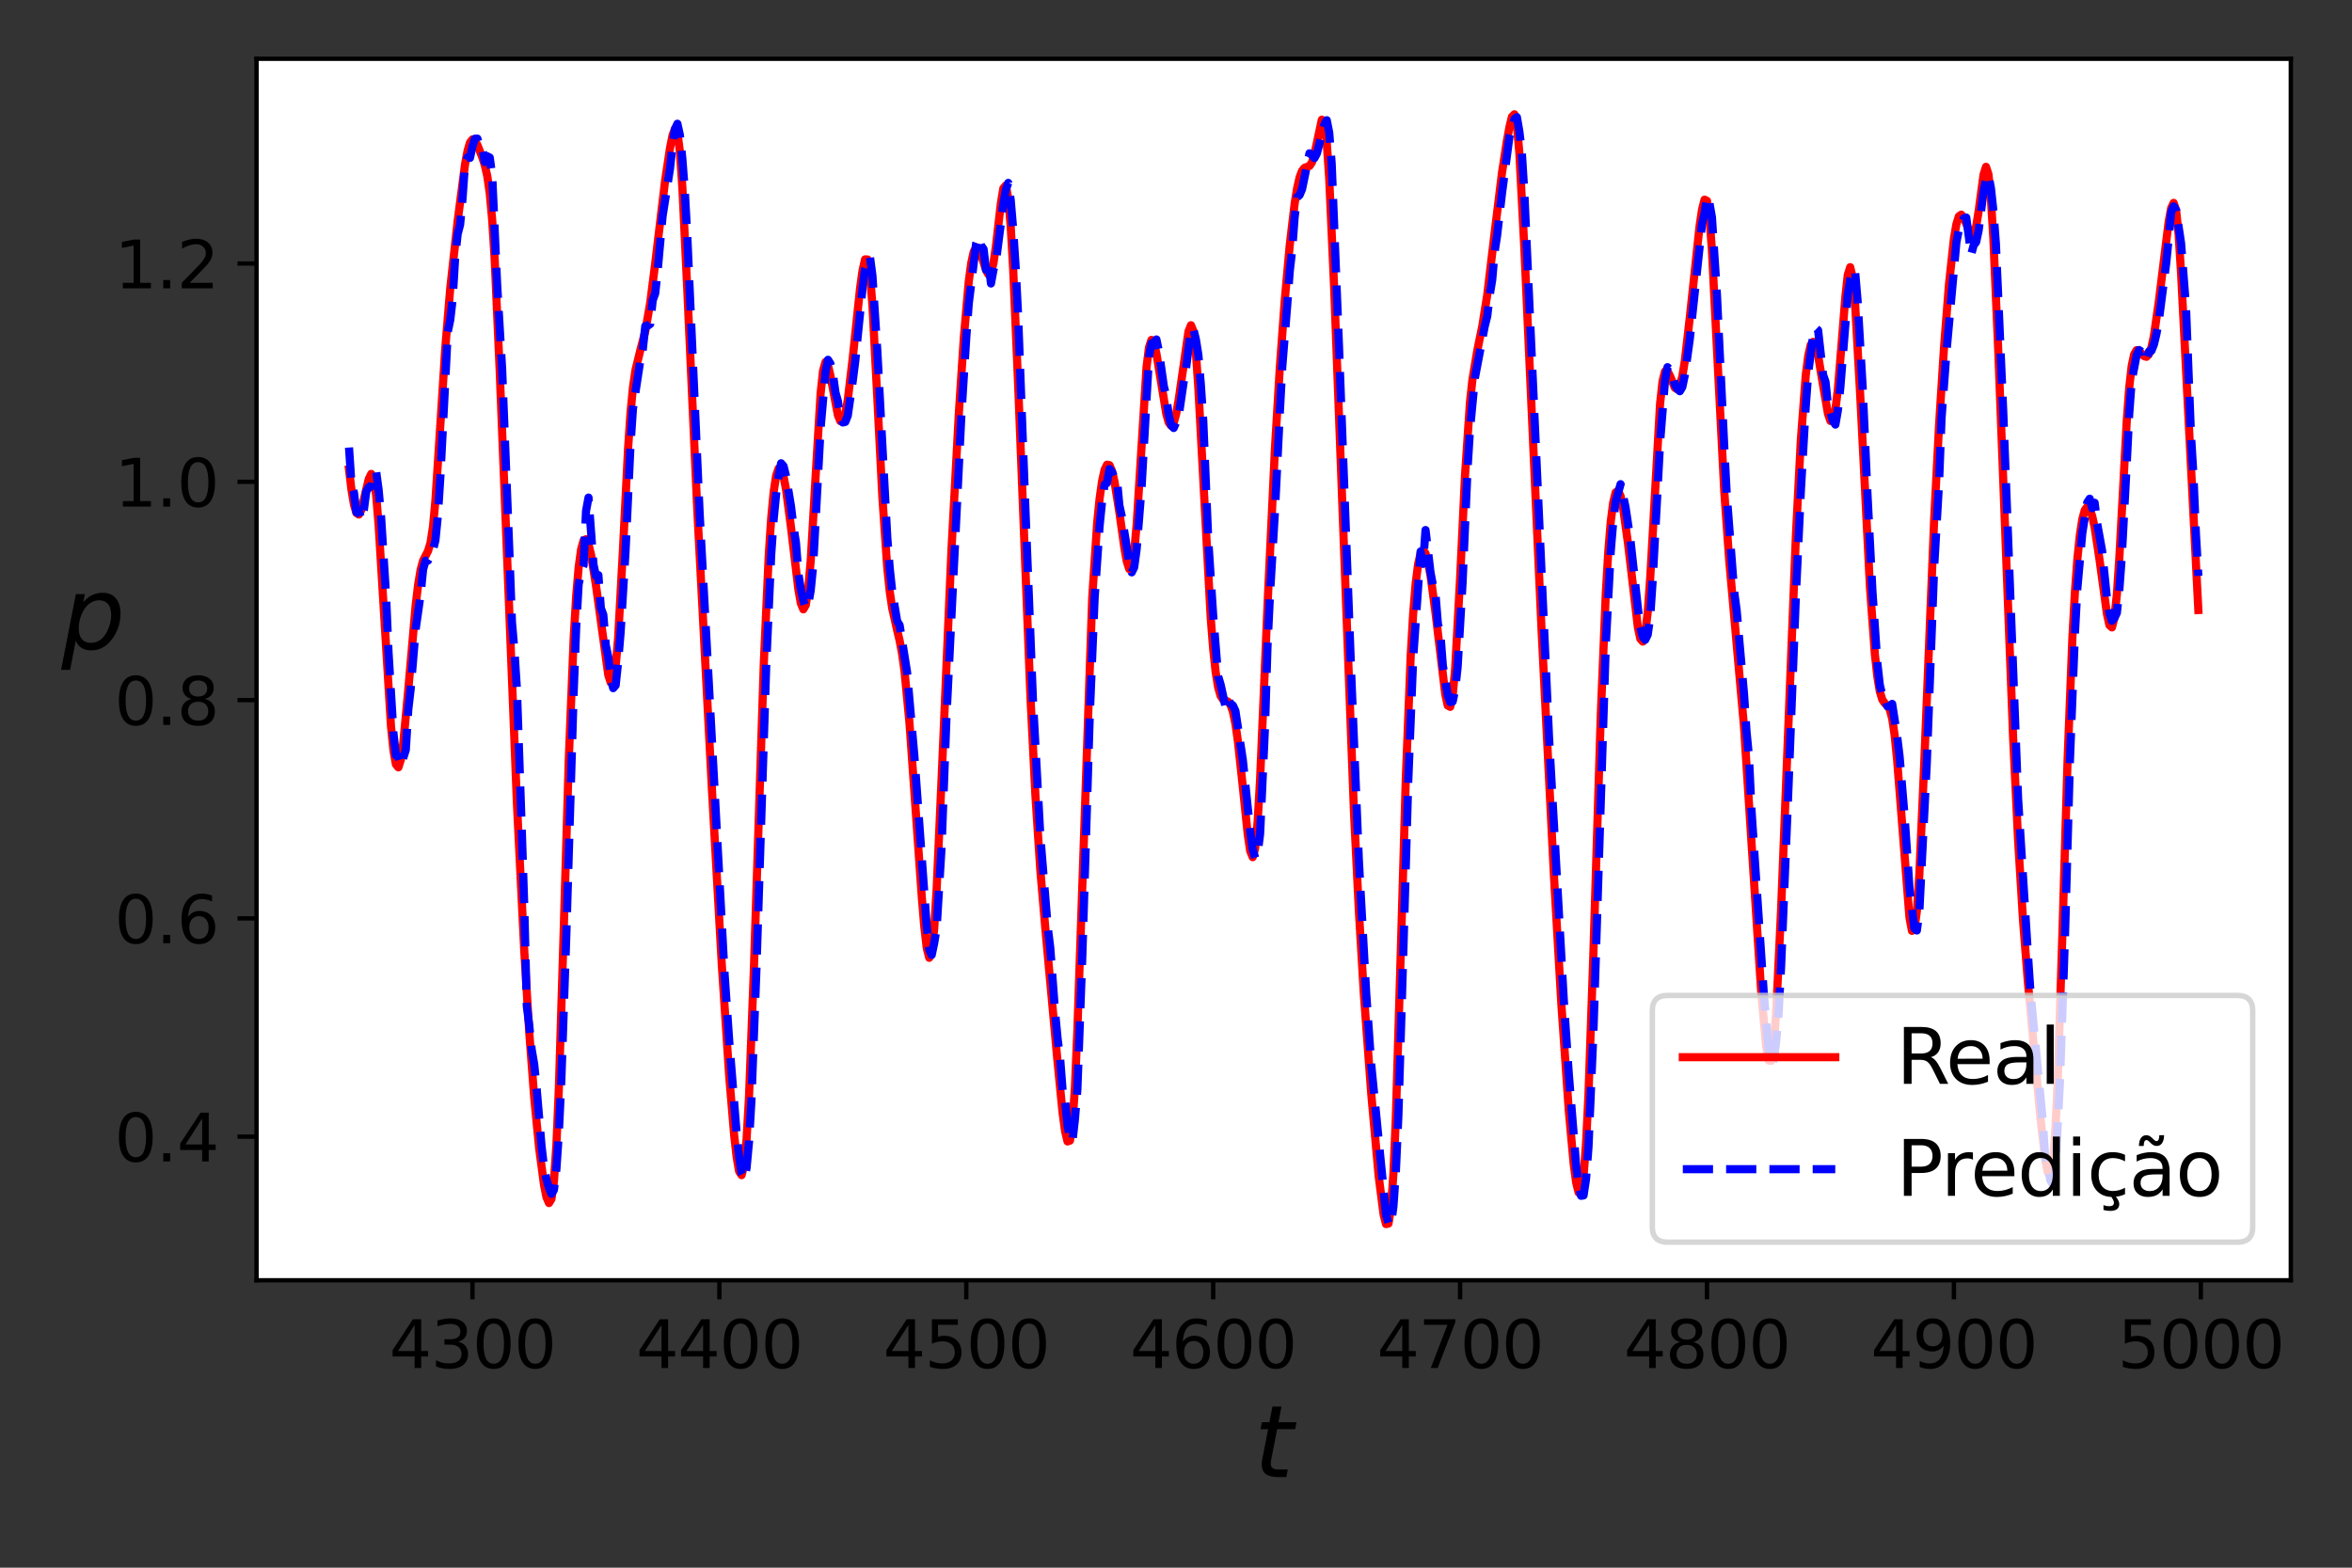 <?xml version="1.0" encoding="utf-8" standalone="no"?>
<!DOCTYPE svg PUBLIC "-//W3C//DTD SVG 1.1//EN"
  "http://www.w3.org/Graphics/SVG/1.1/DTD/svg11.dtd">
<svg height="288pt" version="1.1" viewBox="0 0 432 288" width="432pt" xmlns="http://www.w3.org/2000/svg" xmlns:xlink="http://www.w3.org/1999/xlink">
 <rect x="0" y="0" width="432" height="288" fill="#333333" stroke="none"/>
 <defs>
  <style type="text/css">*{stroke-linecap:butt;stroke-linejoin:round;}</style>
 </defs>
 <g id="figure_1">
  <g id="patch_1">
   <path d="M 0 288 
L 432 288 
L 432 0 
L 0 0 
z
" style="fill:none;"/>
  </g>
  <g id="axes_1">
   <g id="patch_2">
    <path d="M 47.12 235.2 
L 420.762 235.2 
L 420.762 10.8 
L 47.12 10.8 
z
" style="fill:#ffffff;"/>
   </g>
   <g id="matplotlib.axis_1">
    <g id="xtick_1">
     <g id="line2d_1">
      <defs>
       <path d="M 0 0 
L 0 3.5 
" id="m99a1172389" style="stroke:#000000;stroke-width:0.8;"/>
      </defs>
      <g>
       <use style="stroke:#000000;stroke-width:0.8;" x="86.779" xlink:href="#m99a1172389" y="235.2"/>
      </g>
     </g>
     <g id="text_1">
      <!-- 4300 -->
      <g transform="translate(71.509 251.318)scale(0.12 -0.12)">
       <defs>
        <path d="M 2419 4116 
L 825 1625 
L 2419 1625 
L 2419 4116 
z
M 2253 4666 
L 3047 4666 
L 3047 1625 
L 3713 1625 
L 3713 1100 
L 3047 1100 
L 3047 0 
L 2419 0 
L 2419 1100 
L 313 1100 
L 313 1709 
L 2253 4666 
z
" id="DejaVuSans-34" transform="scale(0.016)"/>
        <path d="M 2597 2516 
Q 3050 2419 3304 2112 
Q 3559 1806 3559 1356 
Q 3559 666 3084 287 
Q 2609 -91 1734 -91 
Q 1441 -91 1130 -33 
Q 819 25 488 141 
L 488 750 
Q 750 597 1062 519 
Q 1375 441 1716 441 
Q 2309 441 2620 675 
Q 2931 909 2931 1356 
Q 2931 1769 2642 2001 
Q 2353 2234 1838 2234 
L 1294 2234 
L 1294 2753 
L 1863 2753 
Q 2328 2753 2575 2939 
Q 2822 3125 2822 3475 
Q 2822 3834 2567 4026 
Q 2313 4219 1838 4219 
Q 1578 4219 1281 4162 
Q 984 4106 628 3988 
L 628 4550 
Q 988 4650 1302 4700 
Q 1616 4750 1894 4750 
Q 2613 4750 3031 4423 
Q 3450 4097 3450 3541 
Q 3450 3153 3228 2886 
Q 3006 2619 2597 2516 
z
" id="DejaVuSans-33" transform="scale(0.016)"/>
        <path d="M 2034 4250 
Q 1547 4250 1301 3770 
Q 1056 3291 1056 2328 
Q 1056 1369 1301 889 
Q 1547 409 2034 409 
Q 2525 409 2770 889 
Q 3016 1369 3016 2328 
Q 3016 3291 2770 3770 
Q 2525 4250 2034 4250 
z
M 2034 4750 
Q 2819 4750 3233 4129 
Q 3647 3509 3647 2328 
Q 3647 1150 3233 529 
Q 2819 -91 2034 -91 
Q 1250 -91 836 529 
Q 422 1150 422 2328 
Q 422 3509 836 4129 
Q 1250 4750 2034 4750 
z
" id="DejaVuSans-30" transform="scale(0.016)"/>
       </defs>
       <use xlink:href="#DejaVuSans-34"/>
       <use x="63.623" xlink:href="#DejaVuSans-33"/>
       <use x="127.246" xlink:href="#DejaVuSans-30"/>
       <use x="190.869" xlink:href="#DejaVuSans-30"/>
      </g>
     </g>
    </g>
    <g id="xtick_2">
     <g id="line2d_2">
      <g>
       <use style="stroke:#000000;stroke-width:0.8;" x="132.13" xlink:href="#m99a1172389" y="235.2"/>
      </g>
     </g>
     <g id="text_2">
      <!-- 4400 -->
      <g transform="translate(116.86 251.318)scale(0.12 -0.12)">
       <use xlink:href="#DejaVuSans-34"/>
       <use x="63.623" xlink:href="#DejaVuSans-34"/>
       <use x="127.246" xlink:href="#DejaVuSans-30"/>
       <use x="190.869" xlink:href="#DejaVuSans-30"/>
      </g>
     </g>
    </g>
    <g id="xtick_3">
     <g id="line2d_3">
      <g>
       <use style="stroke:#000000;stroke-width:0.8;" x="177.48" xlink:href="#m99a1172389" y="235.2"/>
      </g>
     </g>
     <g id="text_3">
      <!-- 4500 -->
      <g transform="translate(162.21 251.318)scale(0.12 -0.12)">
       <defs>
        <path d="M 691 4666 
L 3169 4666 
L 3169 4134 
L 1269 4134 
L 1269 2991 
Q 1406 3038 1543 3061 
Q 1681 3084 1819 3084 
Q 2600 3084 3056 2656 
Q 3513 2228 3513 1497 
Q 3513 744 3044 326 
Q 2575 -91 1722 -91 
Q 1428 -91 1123 -41 
Q 819 9 494 109 
L 494 744 
Q 775 591 1075 516 
Q 1375 441 1709 441 
Q 2250 441 2565 725 
Q 2881 1009 2881 1497 
Q 2881 1984 2565 2268 
Q 2250 2553 1709 2553 
Q 1456 2553 1204 2497 
Q 953 2441 691 2322 
L 691 4666 
z
" id="DejaVuSans-35" transform="scale(0.016)"/>
       </defs>
       <use xlink:href="#DejaVuSans-34"/>
       <use x="63.623" xlink:href="#DejaVuSans-35"/>
       <use x="127.246" xlink:href="#DejaVuSans-30"/>
       <use x="190.869" xlink:href="#DejaVuSans-30"/>
      </g>
     </g>
    </g>
    <g id="xtick_4">
     <g id="line2d_4">
      <g>
       <use style="stroke:#000000;stroke-width:0.8;" x="222.83" xlink:href="#m99a1172389" y="235.2"/>
      </g>
     </g>
     <g id="text_4">
      <!-- 4600 -->
      <g transform="translate(207.56 251.318)scale(0.12 -0.12)">
       <defs>
        <path d="M 2113 2584 
Q 1688 2584 1439 2293 
Q 1191 2003 1191 1497 
Q 1191 994 1439 701 
Q 1688 409 2113 409 
Q 2538 409 2786 701 
Q 3034 994 3034 1497 
Q 3034 2003 2786 2293 
Q 2538 2584 2113 2584 
z
M 3366 4563 
L 3366 3988 
Q 3128 4100 2886 4159 
Q 2644 4219 2406 4219 
Q 1781 4219 1451 3797 
Q 1122 3375 1075 2522 
Q 1259 2794 1537 2939 
Q 1816 3084 2150 3084 
Q 2853 3084 3261 2657 
Q 3669 2231 3669 1497 
Q 3669 778 3244 343 
Q 2819 -91 2113 -91 
Q 1303 -91 875 529 
Q 447 1150 447 2328 
Q 447 3434 972 4092 
Q 1497 4750 2381 4750 
Q 2619 4750 2861 4703 
Q 3103 4656 3366 4563 
z
" id="DejaVuSans-36" transform="scale(0.016)"/>
       </defs>
       <use xlink:href="#DejaVuSans-34"/>
       <use x="63.623" xlink:href="#DejaVuSans-36"/>
       <use x="127.246" xlink:href="#DejaVuSans-30"/>
       <use x="190.869" xlink:href="#DejaVuSans-30"/>
      </g>
     </g>
    </g>
    <g id="xtick_5">
     <g id="line2d_5">
      <g>
       <use style="stroke:#000000;stroke-width:0.8;" x="268.181" xlink:href="#m99a1172389" y="235.2"/>
      </g>
     </g>
     <g id="text_5">
      <!-- 4700 -->
      <g transform="translate(252.911 251.318)scale(0.12 -0.12)">
       <defs>
        <path d="M 525 4666 
L 3525 4666 
L 3525 4397 
L 1831 0 
L 1172 0 
L 2766 4134 
L 525 4134 
L 525 4666 
z
" id="DejaVuSans-37" transform="scale(0.016)"/>
       </defs>
       <use xlink:href="#DejaVuSans-34"/>
       <use x="63.623" xlink:href="#DejaVuSans-37"/>
       <use x="127.246" xlink:href="#DejaVuSans-30"/>
       <use x="190.869" xlink:href="#DejaVuSans-30"/>
      </g>
     </g>
    </g>
    <g id="xtick_6">
     <g id="line2d_6">
      <g>
       <use style="stroke:#000000;stroke-width:0.8;" x="313.531" xlink:href="#m99a1172389" y="235.2"/>
      </g>
     </g>
     <g id="text_6">
      <!-- 4800 -->
      <g transform="translate(298.261 251.318)scale(0.12 -0.12)">
       <defs>
        <path d="M 2034 2216 
Q 1584 2216 1326 1975 
Q 1069 1734 1069 1313 
Q 1069 891 1326 650 
Q 1584 409 2034 409 
Q 2484 409 2743 651 
Q 3003 894 3003 1313 
Q 3003 1734 2745 1975 
Q 2488 2216 2034 2216 
z
M 1403 2484 
Q 997 2584 770 2862 
Q 544 3141 544 3541 
Q 544 4100 942 4425 
Q 1341 4750 2034 4750 
Q 2731 4750 3128 4425 
Q 3525 4100 3525 3541 
Q 3525 3141 3298 2862 
Q 3072 2584 2669 2484 
Q 3125 2378 3379 2068 
Q 3634 1759 3634 1313 
Q 3634 634 3220 271 
Q 2806 -91 2034 -91 
Q 1263 -91 848 271 
Q 434 634 434 1313 
Q 434 1759 690 2068 
Q 947 2378 1403 2484 
z
M 1172 3481 
Q 1172 3119 1398 2916 
Q 1625 2713 2034 2713 
Q 2441 2713 2670 2916 
Q 2900 3119 2900 3481 
Q 2900 3844 2670 4047 
Q 2441 4250 2034 4250 
Q 1625 4250 1398 4047 
Q 1172 3844 1172 3481 
z
" id="DejaVuSans-38" transform="scale(0.016)"/>
       </defs>
       <use xlink:href="#DejaVuSans-34"/>
       <use x="63.623" xlink:href="#DejaVuSans-38"/>
       <use x="127.246" xlink:href="#DejaVuSans-30"/>
       <use x="190.869" xlink:href="#DejaVuSans-30"/>
      </g>
     </g>
    </g>
    <g id="xtick_7">
     <g id="line2d_7">
      <g>
       <use style="stroke:#000000;stroke-width:0.8;" x="358.881" xlink:href="#m99a1172389" y="235.2"/>
      </g>
     </g>
     <g id="text_7">
      <!-- 4900 -->
      <g transform="translate(343.611 251.318)scale(0.12 -0.12)">
       <defs>
        <path d="M 703 97 
L 703 672 
Q 941 559 1184 500 
Q 1428 441 1663 441 
Q 2288 441 2617 861 
Q 2947 1281 2994 2138 
Q 2813 1869 2534 1725 
Q 2256 1581 1919 1581 
Q 1219 1581 811 2004 
Q 403 2428 403 3163 
Q 403 3881 828 4315 
Q 1253 4750 1959 4750 
Q 2769 4750 3195 4129 
Q 3622 3509 3622 2328 
Q 3622 1225 3098 567 
Q 2575 -91 1691 -91 
Q 1453 -91 1209 -44 
Q 966 3 703 97 
z
M 1959 2075 
Q 2384 2075 2632 2365 
Q 2881 2656 2881 3163 
Q 2881 3666 2632 3958 
Q 2384 4250 1959 4250 
Q 1534 4250 1286 3958 
Q 1038 3666 1038 3163 
Q 1038 2656 1286 2365 
Q 1534 2075 1959 2075 
z
" id="DejaVuSans-39" transform="scale(0.016)"/>
       </defs>
       <use xlink:href="#DejaVuSans-34"/>
       <use x="63.623" xlink:href="#DejaVuSans-39"/>
       <use x="127.246" xlink:href="#DejaVuSans-30"/>
       <use x="190.869" xlink:href="#DejaVuSans-30"/>
      </g>
     </g>
    </g>
    <g id="xtick_8">
     <g id="line2d_8">
      <g>
       <use style="stroke:#000000;stroke-width:0.8;" x="404.232" xlink:href="#m99a1172389" y="235.2"/>
      </g>
     </g>
     <g id="text_8">
      <!-- 5000 -->
      <g transform="translate(388.962 251.318)scale(0.12 -0.12)">
       <use xlink:href="#DejaVuSans-35"/>
       <use x="63.623" xlink:href="#DejaVuSans-30"/>
       <use x="127.246" xlink:href="#DejaVuSans-30"/>
       <use x="190.869" xlink:href="#DejaVuSans-30"/>
      </g>
     </g>
    </g>
    <g id="text_9">
     <!-- $t$ -->
     <g transform="translate(230.341 271.491)scale(0.18 -0.18)">
      <defs>
       <path d="M 2706 3500 
L 2619 3053 
L 1472 3053 
L 1100 1153 
Q 1081 1047 1072 975 
Q 1063 903 1063 863 
Q 1063 663 1183 572 
Q 1303 481 1569 481 
L 2150 481 
L 2053 0 
L 1503 0 
Q 991 0 739 200 
Q 488 400 488 806 
Q 488 878 497 964 
Q 506 1050 525 1153 
L 897 3053 
L 409 3053 
L 500 3500 
L 978 3500 
L 1172 4494 
L 1747 4494 
L 1556 3500 
L 2706 3500 
z
" id="DejaVuSans-Oblique-74" transform="scale(0.016)"/>
      </defs>
      <use transform="translate(0 0.781)" xlink:href="#DejaVuSans-Oblique-74"/>
     </g>
    </g>
   </g>
   <g id="matplotlib.axis_2">
    <g id="ytick_1">
     <g id="line2d_9">
      <defs>
       <path d="M 0 0 
L -3.5 0 
" id="m8a17100a57" style="stroke:#000000;stroke-width:0.8;"/>
      </defs>
      <g>
       <use style="stroke:#000000;stroke-width:0.8;" x="47.12" xlink:href="#m8a17100a57" y="208.816"/>
      </g>
     </g>
     <g id="text_10">
      <!-- 0.4 -->
      <g transform="translate(21.037 213.375)scale(0.12 -0.12)">
       <defs>
        <path d="M 684 794 
L 1344 794 
L 1344 0 
L 684 0 
L 684 794 
z
" id="DejaVuSans-2e" transform="scale(0.016)"/>
       </defs>
       <use xlink:href="#DejaVuSans-30"/>
       <use x="63.623" xlink:href="#DejaVuSans-2e"/>
       <use x="95.41" xlink:href="#DejaVuSans-34"/>
      </g>
     </g>
    </g>
    <g id="ytick_2">
     <g id="line2d_10">
      <g>
       <use style="stroke:#000000;stroke-width:0.8;" x="47.12" xlink:href="#m8a17100a57" y="168.715"/>
      </g>
     </g>
     <g id="text_11">
      <!-- 0.6 -->
      <g transform="translate(21.037 173.274)scale(0.12 -0.12)">
       <use xlink:href="#DejaVuSans-30"/>
       <use x="63.623" xlink:href="#DejaVuSans-2e"/>
       <use x="95.41" xlink:href="#DejaVuSans-36"/>
      </g>
     </g>
    </g>
    <g id="ytick_3">
     <g id="line2d_11">
      <g>
       <use style="stroke:#000000;stroke-width:0.8;" x="47.12" xlink:href="#m8a17100a57" y="128.614"/>
      </g>
     </g>
     <g id="text_12">
      <!-- 0.8 -->
      <g transform="translate(21.037 133.173)scale(0.12 -0.12)">
       <use xlink:href="#DejaVuSans-30"/>
       <use x="63.623" xlink:href="#DejaVuSans-2e"/>
       <use x="95.41" xlink:href="#DejaVuSans-38"/>
      </g>
     </g>
    </g>
    <g id="ytick_4">
     <g id="line2d_12">
      <g>
       <use style="stroke:#000000;stroke-width:0.8;" x="47.12" xlink:href="#m8a17100a57" y="88.513"/>
      </g>
     </g>
     <g id="text_13">
      <!-- 1.0 -->
      <g transform="translate(21.037 93.072)scale(0.12 -0.12)">
       <defs>
        <path d="M 794 531 
L 1825 531 
L 1825 4091 
L 703 3866 
L 703 4441 
L 1819 4666 
L 2450 4666 
L 2450 531 
L 3481 531 
L 3481 0 
L 794 0 
L 794 531 
z
" id="DejaVuSans-31" transform="scale(0.016)"/>
       </defs>
       <use xlink:href="#DejaVuSans-31"/>
       <use x="63.623" xlink:href="#DejaVuSans-2e"/>
       <use x="95.41" xlink:href="#DejaVuSans-30"/>
      </g>
     </g>
    </g>
    <g id="ytick_5">
     <g id="line2d_13">
      <g>
       <use style="stroke:#000000;stroke-width:0.8;" x="47.12" xlink:href="#m8a17100a57" y="48.411"/>
      </g>
     </g>
     <g id="text_14">
      <!-- 1.2 -->
      <g transform="translate(21.037 52.971)scale(0.12 -0.12)">
       <defs>
        <path d="M 1228 531 
L 3431 531 
L 3431 0 
L 469 0 
L 469 531 
Q 828 903 1448 1529 
Q 2069 2156 2228 2338 
Q 2531 2678 2651 2914 
Q 2772 3150 2772 3378 
Q 2772 3750 2511 3984 
Q 2250 4219 1831 4219 
Q 1534 4219 1204 4116 
Q 875 4013 500 3803 
L 500 4441 
Q 881 4594 1212 4672 
Q 1544 4750 1819 4750 
Q 2544 4750 2975 4387 
Q 3406 4025 3406 3419 
Q 3406 3131 3298 2873 
Q 3191 2616 2906 2266 
Q 2828 2175 2409 1742 
Q 1991 1309 1228 531 
z
" id="DejaVuSans-32" transform="scale(0.016)"/>
       </defs>
       <use xlink:href="#DejaVuSans-31"/>
       <use x="63.623" xlink:href="#DejaVuSans-2e"/>
       <use x="95.41" xlink:href="#DejaVuSans-32"/>
      </g>
     </g>
    </g>
    <g id="text_15">
     <!-- $p$ -->
     <g transform="translate(11.277 119.22)scale(0.18 -0.18)">
      <defs>
       <path d="M 3175 2156 
Q 3175 2616 2975 2859 
Q 2775 3103 2400 3103 
Q 2144 3103 1911 2972 
Q 1678 2841 1497 2591 
Q 1319 2344 1212 1994 
Q 1106 1644 1106 1300 
Q 1106 863 1306 627 
Q 1506 391 1875 391 
Q 2147 391 2380 519 
Q 2613 647 2778 891 
Q 2956 1147 3065 1494 
Q 3175 1841 3175 2156 
z
M 1394 2969 
Q 1625 3272 1939 3428 
Q 2253 3584 2638 3584 
Q 3175 3584 3472 3232 
Q 3769 2881 3769 2247 
Q 3769 1728 3584 1258 
Q 3400 788 3053 416 
Q 2822 169 2531 39 
Q 2241 -91 1919 -91 
Q 1547 -91 1294 64 
Q 1041 219 916 525 
L 556 -1331 
L -19 -1331 
L 922 3500 
L 1497 3500 
L 1394 2969 
z
" id="DejaVuSans-Oblique-70" transform="scale(0.016)"/>
      </defs>
      <use xlink:href="#DejaVuSans-Oblique-70"/>
     </g>
    </g>
   </g>
   <g id="line2d_14">
    <path clip-path="url(#p46d871e0d1)" d="M 64.104 86.223 
L 64.558 89.998 
L 65.011 92.723 
L 65.465 94.246 
L 65.918 94.527 
L 66.372 93.68 
L 67.279 89.886 
L 67.732 88 
L 68.186 87.062 
L 68.639 87.862 
L 69.093 90.994 
L 69.546 96.506 
L 71.814 133.422 
L 72.267 137.867 
L 72.721 140.424 
L 73.174 140.971 
L 73.628 139.556 
L 74.081 136.421 
L 74.988 126.724 
L 76.349 111.169 
L 76.802 107.385 
L 77.256 104.679 
L 77.709 103.001 
L 78.616 101.222 
L 79.07 99.734 
L 79.523 96.776 
L 79.977 91.913 
L 80.884 77.991 
L 81.791 63.873 
L 82.698 52.95 
L 84.058 40.606 
L 85.419 30.162 
L 85.872 27.721 
L 86.326 26.188 
L 86.779 25.61 
L 87.233 25.847 
L 87.686 26.635 
L 88.593 28.927 
L 89.047 30.36 
L 89.5 32.353 
L 89.954 35.501 
L 90.407 40.477 
L 90.861 47.678 
L 91.768 67.795 
L 94.942 147.498 
L 96.303 174.841 
L 97.21 189.659 
L 98.117 201.605 
L 99.024 210.925 
L 99.931 217.747 
L 100.384 219.977 
L 100.838 221.01 
L 101.291 220.275 
L 101.745 216.994 
L 102.198 210.341 
L 102.652 199.871 
L 103.559 170.246 
L 104.466 139.662 
L 105.373 117.146 
L 105.826 109.569 
L 106.28 104.25 
L 106.733 100.919 
L 107.187 99.286 
L 107.64 99.065 
L 108.094 99.995 
L 108.547 101.84 
L 109.454 107.472 
L 111.722 123.994 
L 112.175 125.407 
L 112.629 125.052 
L 113.082 122.407 
L 113.536 117.212 
L 114.443 100.538 
L 115.35 82.581 
L 115.803 75.898 
L 116.257 71.167 
L 116.71 68.03 
L 117.617 64.31 
L 118.524 60.845 
L 119.431 55.599 
L 120.338 48.459 
L 122.152 33.269 
L 123.059 27.232 
L 123.513 24.924 
L 123.966 23.653 
L 124.42 24.319 
L 124.873 27.818 
L 125.327 34.318 
L 126.234 53.152 
L 128.048 93.138 
L 130.769 145.127 
L 132.583 177.358 
L 133.944 197.778 
L 134.851 208.595 
L 135.304 212.604 
L 135.758 215.198 
L 136.211 215.883 
L 136.665 214.111 
L 137.118 209.41 
L 137.572 201.571 
L 138.479 177.764 
L 140.293 121.821 
L 141.2 101.951 
L 141.653 95.13 
L 142.107 90.319 
L 142.56 87.356 
L 143.014 86.045 
L 143.467 86.175 
L 143.921 87.536 
L 144.374 89.919 
L 145.281 96.849 
L 146.642 108.308 
L 147.095 110.844 
L 147.549 111.942 
L 148.002 111.159 
L 148.456 108.192 
L 148.909 102.971 
L 149.816 87.374 
L 150.723 72.291 
L 151.177 68.058 
L 151.63 66.499 
L 152.084 67.098 
L 152.537 69.078 
L 153.898 76.262 
L 154.351 77.368 
L 154.805 77.314 
L 155.258 76.001 
L 155.712 73.489 
L 156.619 65.82 
L 157.979 52.912 
L 158.433 49.643 
L 158.886 47.652 
L 159.34 47.668 
L 159.793 50.422 
L 160.247 56.133 
L 161.154 73.406 
L 162.061 91.238 
L 162.968 104.326 
L 163.421 108.666 
L 163.875 111.757 
L 164.782 115.779 
L 165.235 117.671 
L 165.689 120.091 
L 166.142 123.359 
L 167.049 132.833 
L 168.41 152.044 
L 169.317 164.917 
L 169.77 170.275 
L 170.224 174.19 
L 170.677 175.96 
L 171.131 174.898 
L 171.584 170.626 
L 172.038 163.346 
L 172.945 143.069 
L 174.759 101.044 
L 176.119 75.849 
L 177.026 62.042 
L 177.933 51.729 
L 178.387 48.347 
L 178.84 46.262 
L 179.294 45.425 
L 179.747 45.674 
L 180.201 46.737 
L 181.108 49.639 
L 181.561 50.43 
L 182.015 50.102 
L 182.468 48.364 
L 182.922 45.272 
L 183.829 37.375 
L 184.282 34.613 
L 184.736 34.078 
L 185.189 36.398 
L 185.643 41.659 
L 186.096 49.512 
L 187.003 70.572 
L 189.271 128.108 
L 190.178 146.098 
L 191.085 159.929 
L 191.992 170.475 
L 194.26 195.222 
L 195.167 204.423 
L 195.62 207.775 
L 196.074 209.694 
L 196.527 209.538 
L 196.981 206.497 
L 197.434 199.793 
L 197.888 189.172 
L 200.609 109.824 
L 201.516 96.112 
L 201.969 91.595 
L 202.423 88.373 
L 202.876 86.322 
L 203.33 85.368 
L 203.783 85.453 
L 204.237 86.504 
L 204.69 88.411 
L 205.597 94.1 
L 206.504 100.564 
L 206.958 103.131 
L 207.411 104.532 
L 207.865 104.148 
L 208.318 101.483 
L 208.772 96.392 
L 210.586 67.484 
L 211.039 63.803 
L 211.493 62.444 
L 211.946 63.001 
L 212.4 64.921 
L 214.214 76.029 
L 214.667 77.639 
L 215.121 78.23 
L 215.574 77.699 
L 216.028 76.068 
L 216.481 73.498 
L 218.295 60.882 
L 218.749 59.746 
L 219.202 60.85 
L 219.656 64.757 
L 220.109 71.337 
L 222.377 113.509 
L 222.83 119.237 
L 223.284 123.468 
L 223.737 126.266 
L 224.191 127.839 
L 224.644 128.519 
L 225.551 128.897 
L 226.005 129.464 
L 226.458 130.757 
L 226.912 132.969 
L 227.365 136.123 
L 228.272 144.548 
L 229.179 153.302 
L 229.633 156.357 
L 230.086 157.472 
L 230.54 155.841 
L 230.993 151.006 
L 231.447 143.176 
L 232.807 111.294 
L 234.168 82.503 
L 235.075 67.423 
L 235.982 55.081 
L 236.889 45.053 
L 237.796 37.362 
L 238.249 34.57 
L 238.703 32.577 
L 239.156 31.372 
L 239.61 30.827 
L 240.517 30.492 
L 240.97 29.83 
L 241.424 28.34 
L 242.784 21.99 
L 243.238 22.615 
L 243.691 26.205 
L 244.145 32.82 
L 245.052 52.98 
L 248.68 148.988 
L 249.587 167.315 
L 250.494 182.497 
L 251.854 200.841 
L 253.215 215.969 
L 254.122 223.084 
L 254.575 224.877 
L 255.029 224.775 
L 255.482 221.976 
L 255.936 215.585 
L 256.389 205.062 
L 257.296 174.55 
L 258.204 143.184 
L 259.111 120.387 
L 259.564 112.696 
L 260.018 107.204 
L 260.471 103.62 
L 260.925 101.661 
L 261.378 101.075 
L 261.832 101.656 
L 262.285 103.234 
L 262.739 105.658 
L 263.646 112.428 
L 265.46 127.566 
L 265.913 129.616 
L 266.367 129.858 
L 266.82 127.707 
L 267.274 122.854 
L 268.181 106.27 
L 269.088 87.291 
L 269.995 73.901 
L 270.448 69.72 
L 271.355 64.314 
L 272.262 59.88 
L 273.169 54.164 
L 274.53 42.719 
L 275.89 31.626 
L 276.797 25.786 
L 277.251 23.309 
L 277.704 21.451 
L 278.158 21 
L 278.611 23.006 
L 279.065 28.06 
L 279.972 45.377 
L 283.146 115.773 
L 285.414 160.792 
L 286.774 184.378 
L 288.135 203.907 
L 289.042 213.824 
L 289.495 217.223 
L 289.949 219.075 
L 290.402 218.874 
L 290.856 216.063 
L 291.309 210.182 
L 291.763 201.071 
L 292.67 174.927 
L 294.03 131.07 
L 294.937 109.142 
L 295.391 101.452 
L 295.844 95.898 
L 296.298 92.308 
L 296.751 90.467 
L 297.205 90.15 
L 297.658 91.138 
L 298.112 93.221 
L 299.019 99.819 
L 300.833 115.23 
L 301.286 117.366 
L 301.74 117.868 
L 302.193 116.304 
L 302.647 112.413 
L 303.1 106.217 
L 304.914 74.153 
L 305.368 70.019 
L 305.821 68.22 
L 306.275 68.147 
L 306.728 69.06 
L 307.635 71.242 
L 308.089 71.535 
L 308.542 70.879 
L 308.996 69.146 
L 309.449 66.366 
L 310.356 58.468 
L 312.17 41.501 
L 312.624 38.477 
L 313.077 36.68 
L 313.531 36.894 
L 313.984 39.924 
L 314.438 45.97 
L 315.345 63.833 
L 316.705 90.34 
L 317.612 102.949 
L 320.333 133.541 
L 321.694 154.647 
L 323.508 182.534 
L 324.415 192.349 
L 324.869 194.82 
L 325.322 194.881 
L 325.776 192.045 
L 326.229 186.183 
L 327.136 167.18 
L 329.857 98.478 
L 330.764 80.888 
L 331.671 68.927 
L 332.125 65.353 
L 332.578 63.353 
L 333.032 62.803 
L 333.485 63.528 
L 333.939 65.299 
L 334.846 70.763 
L 335.753 76.024 
L 336.206 77.334 
L 336.66 77.157 
L 337.113 75.235 
L 337.567 71.553 
L 338.474 60.436 
L 338.927 54.705 
L 339.381 50.524 
L 339.834 49.08 
L 340.288 50.956 
L 340.741 55.953 
L 341.648 72.137 
L 343.462 107.866 
L 344.369 120.251 
L 344.823 124.349 
L 345.276 127.046 
L 345.73 128.533 
L 346.183 129.194 
L 346.637 129.575 
L 347.09 130.309 
L 347.544 131.998 
L 347.997 135.063 
L 348.451 139.612 
L 350.718 168.55 
L 351.172 171.006 
L 351.625 170.779 
L 352.079 167.364 
L 352.532 160.68 
L 353.439 140.056 
L 355.253 95.444 
L 356.16 78.02 
L 357.067 63.773 
L 357.974 52.257 
L 358.881 43.841 
L 359.335 41.196 
L 359.788 39.744 
L 360.242 39.427 
L 360.695 40.029 
L 362.056 43.265 
L 362.509 43.108 
L 362.963 41.625 
L 363.416 38.826 
L 364.323 32.084 
L 364.777 30.648 
L 365.23 32.028 
L 365.684 36.584 
L 366.137 44.016 
L 367.044 64.841 
L 369.765 135.722 
L 370.672 154.354 
L 371.579 169.105 
L 372.486 180.592 
L 374.754 205.192 
L 375.661 213.041 
L 376.114 215.366 
L 376.568 215.912 
L 377.021 213.918 
L 377.475 208.528 
L 377.928 199.16 
L 378.835 170.672 
L 379.742 140.081 
L 380.649 116.986 
L 381.103 108.845 
L 381.556 102.718 
L 382.01 98.323 
L 382.463 95.392 
L 382.917 93.708 
L 383.37 93.115 
L 383.824 93.507 
L 384.277 94.797 
L 384.731 96.888 
L 385.638 102.893 
L 386.998 112.834 
L 387.452 114.847 
L 387.905 115.263 
L 388.359 113.495 
L 388.813 109.199 
L 389.266 102.498 
L 390.627 77.334 
L 391.08 71.229 
L 391.534 67.226 
L 391.987 65.085 
L 392.441 64.328 
L 392.894 64.437 
L 393.801 65.419 
L 394.255 65.548 
L 394.708 65.063 
L 395.162 63.799 
L 395.615 61.7 
L 396.522 55.367 
L 398.336 40.665 
L 398.79 38.232 
L 399.243 37.271 
L 399.697 38.644 
L 400.15 42.989 
L 400.604 50.159 
L 403.778 112.071 
L 403.778 112.071 
" style="fill:none;stroke:#ff0000;stroke-linecap:square;stroke-width:1.5;"/>
   </g>
   <g id="line2d_15">
    <path clip-path="url(#p46d871e0d1)" d="M 64.104 82.213 
L 64.558 88.986 
L 65.011 90.47 
L 65.465 94.096 
L 65.918 93.889 
L 66.372 95.45 
L 66.825 93.696 
L 67.279 90.27 
L 67.732 89.509 
L 68.186 89.399 
L 68.639 87.193 
L 69.093 86.638 
L 69.546 90.012 
L 70 95.012 
L 70.907 109.326 
L 71.36 119.835 
L 72.267 134.711 
L 72.721 138.769 
L 73.174 139.001 
L 73.628 140.62 
L 74.535 137.763 
L 74.988 130.376 
L 75.442 126.448 
L 76.349 115.565 
L 77.256 109.191 
L 77.709 104.63 
L 78.163 103.017 
L 78.616 102.979 
L 79.07 102.217 
L 79.523 101.03 
L 79.977 99.263 
L 80.43 94.663 
L 80.884 87.574 
L 82.244 60.95 
L 82.698 58.776 
L 83.151 54.86 
L 83.605 47.255 
L 84.058 43.016 
L 84.512 41.262 
L 84.965 36.372 
L 85.419 29.914 
L 85.872 28.908 
L 86.326 29.005 
L 86.779 26.908 
L 87.233 25.482 
L 87.686 25.469 
L 88.14 27.198 
L 88.593 27.25 
L 89.047 29.753 
L 89.5 28.708 
L 89.954 28.947 
L 90.407 32.288 
L 91.314 52.28 
L 92.221 67.614 
L 93.582 102.011 
L 94.035 114.307 
L 94.489 119.551 
L 94.942 126.557 
L 95.849 152.871 
L 96.303 166.85 
L 96.756 184.804 
L 97.21 188.371 
L 97.663 192.842 
L 98.117 195.512 
L 98.57 200.009 
L 99.477 210.621 
L 99.931 214.517 
L 100.384 216.685 
L 100.838 218.278 
L 101.291 219.33 
L 101.745 218.575 
L 102.198 214.769 
L 102.652 208.034 
L 103.105 198.448 
L 104.012 171.96 
L 105.373 127.08 
L 105.826 115.332 
L 106.28 107.34 
L 106.733 105.198 
L 107.187 103.856 
L 107.64 93.87 
L 108.094 91.412 
L 109.001 103.669 
L 109.454 105.824 
L 109.908 105.649 
L 110.361 111.733 
L 110.815 112.939 
L 111.268 118.539 
L 111.722 120.648 
L 112.175 124.473 
L 112.629 126.422 
L 113.082 125.886 
L 113.536 121.603 
L 113.989 116.177 
L 114.896 101.263 
L 115.803 81.8 
L 116.257 75.059 
L 117.617 66.163 
L 118.071 64.15 
L 118.524 59.892 
L 118.978 59.841 
L 119.431 59.505 
L 119.885 55.157 
L 120.338 53.925 
L 120.792 49.758 
L 121.699 39.713 
L 123.059 30.998 
L 123.513 26.805 
L 123.966 23.76 
L 124.42 22.734 
L 124.873 24.805 
L 125.327 29.127 
L 125.78 35.114 
L 126.234 43.242 
L 128.502 94.212 
L 133.037 178.172 
L 133.944 191.332 
L 135.304 208.221 
L 135.758 212.524 
L 136.211 215.549 
L 136.665 216.517 
L 137.118 214.653 
L 137.572 209.788 
L 138.025 202.047 
L 138.932 178.159 
L 140.746 121.874 
L 141.653 101.85 
L 142.107 95.328 
L 142.56 90.696 
L 143.014 87.464 
L 143.467 85.109 
L 143.921 85.625 
L 144.374 87.47 
L 145.281 92.986 
L 145.735 96.805 
L 146.188 99.605 
L 146.642 105.398 
L 147.095 108.243 
L 147.549 110.281 
L 148.002 111.662 
L 148.456 111.049 
L 148.909 108.443 
L 149.363 103.811 
L 150.723 78.665 
L 151.63 68.291 
L 152.084 66.098 
L 152.537 66.827 
L 152.991 68.756 
L 153.444 72.065 
L 153.898 73.678 
L 154.351 76.755 
L 154.805 77.613 
L 155.258 77.503 
L 155.712 76.368 
L 156.619 70.053 
L 157.072 66.466 
L 158.433 52.919 
L 158.886 49.325 
L 159.34 47.938 
L 159.793 47.209 
L 160.247 50.68 
L 161.154 64.666 
L 162.968 98.708 
L 163.421 104.398 
L 163.875 108.636 
L 164.782 114.113 
L 165.235 114.855 
L 166.596 123.422 
L 167.956 139.014 
L 169.77 163.986 
L 170.224 170.256 
L 170.677 174.469 
L 171.131 175.437 
L 171.584 173.276 
L 172.038 170.527 
L 172.945 155.587 
L 173.852 131.512 
L 176.573 76.42 
L 177.48 61.976 
L 177.933 55.802 
L 179.294 44.719 
L 179.747 43.616 
L 180.201 45.119 
L 180.654 45.751 
L 181.108 49.57 
L 181.561 48.042 
L 182.015 52.08 
L 182.468 49.609 
L 182.922 48.125 
L 184.282 37.526 
L 184.736 34.875 
L 185.189 33.598 
L 185.643 36.765 
L 186.096 42.107 
L 186.55 49.112 
L 187.003 58.021 
L 188.364 94.102 
L 189.271 116.977 
L 189.724 128.57 
L 191.085 153.664 
L 192.446 170.392 
L 192.899 174.043 
L 193.806 186.12 
L 194.26 190.887 
L 194.713 194.383 
L 195.167 200.267 
L 195.62 202.06 
L 196.074 206.731 
L 196.527 209.079 
L 196.981 209.666 
L 197.434 205.647 
L 197.888 200.112 
L 198.795 175.63 
L 200.155 131.615 
L 201.062 109.733 
L 201.969 96.605 
L 202.423 92.122 
L 202.876 89.038 
L 203.33 88.722 
L 203.783 86.161 
L 204.237 86.69 
L 204.69 87.761 
L 205.144 87.928 
L 205.597 92.831 
L 206.051 94.889 
L 207.411 103.282 
L 207.865 105.146 
L 208.318 104.23 
L 208.772 100.882 
L 209.679 89.515 
L 210.586 73.381 
L 211.039 65.569 
L 211.493 63.092 
L 211.946 62.937 
L 212.4 62.363 
L 212.853 64.485 
L 213.76 70.923 
L 214.214 72.762 
L 214.667 76.291 
L 215.121 78.097 
L 215.574 78.626 
L 216.481 76.51 
L 217.388 70.285 
L 217.842 67.666 
L 218.749 60.434 
L 219.202 60.486 
L 219.656 62.363 
L 220.109 65.214 
L 220.563 70.646 
L 221.016 77.471 
L 221.923 99.127 
L 222.83 113.068 
L 223.737 124.228 
L 224.191 125.744 
L 225.098 129.879 
L 225.551 128.37 
L 226.005 129.254 
L 226.458 129.609 
L 226.912 130.602 
L 228.272 139.569 
L 229.633 152.768 
L 230.086 156.051 
L 230.54 157.6 
L 230.993 156.761 
L 231.447 153.232 
L 232.354 133.389 
L 232.807 118.713 
L 233.261 109.275 
L 234.168 94.025 
L 235.075 75.691 
L 235.528 67.291 
L 236.435 55.976 
L 236.889 49.867 
L 237.342 45.887 
L 237.796 39.842 
L 238.249 36.236 
L 238.703 35.836 
L 239.156 34.74 
L 240.517 28.159 
L 240.97 28.476 
L 241.424 29.043 
L 241.877 28.192 
L 243.238 22.921 
L 243.691 22.089 
L 244.145 24.386 
L 244.598 30.088 
L 245.959 64.169 
L 248.226 124.815 
L 249.587 158.07 
L 250.947 182.591 
L 251.854 195.512 
L 254.575 223.161 
L 255.029 224.671 
L 255.482 225 
L 255.936 221.652 
L 256.389 215.072 
L 256.843 205.04 
L 257.75 175.004 
L 258.657 143.562 
L 259.564 120.951 
L 260.925 101.314 
L 261.378 103.591 
L 261.832 97.373 
L 262.739 105.133 
L 263.192 107.507 
L 263.646 108.952 
L 264.099 114.584 
L 264.553 116.306 
L 265.006 122.229 
L 265.913 127.693 
L 266.367 128.983 
L 266.82 128.873 
L 267.274 126.738 
L 267.727 122.558 
L 268.634 107.094 
L 269.541 86.258 
L 269.995 79 
L 270.902 69.42 
L 272.716 59.879 
L 273.169 58.092 
L 273.623 54.209 
L 274.076 51.454 
L 274.53 46.235 
L 274.983 43.229 
L 275.89 35.41 
L 277.251 25.057 
L 278.158 21.889 
L 278.611 21.515 
L 279.065 24.14 
L 279.518 27.985 
L 279.972 35.223 
L 284.507 135.253 
L 287.228 183.726 
L 288.135 197.138 
L 289.495 214.02 
L 289.949 217.691 
L 290.402 219.678 
L 290.856 219.613 
L 291.309 216.614 
L 291.763 210.743 
L 292.67 189.623 
L 294.937 118.526 
L 295.844 101.385 
L 296.298 95.934 
L 296.751 92.141 
L 297.658 88.948 
L 298.565 93.154 
L 299.472 99.25 
L 300.833 111.681 
L 301.286 115.184 
L 301.74 117.035 
L 302.193 117.532 
L 302.647 116.577 
L 303.1 113.371 
L 303.554 106.585 
L 304.914 81.252 
L 305.821 69.84 
L 306.275 67.453 
L 306.728 67.898 
L 307.182 68.904 
L 307.635 70.646 
L 308.089 71.427 
L 308.542 71.872 
L 308.996 71.104 
L 309.449 68.956 
L 310.356 62.402 
L 312.624 41.133 
L 313.077 39.275 
L 313.531 36.159 
L 313.984 37.32 
L 314.438 39.913 
L 315.345 53.931 
L 316.705 82.135 
L 317.159 90.876 
L 318.519 108.675 
L 318.973 112.087 
L 320.333 127.499 
L 320.787 134.35 
L 321.24 139.04 
L 321.694 148.646 
L 322.601 162.27 
L 323.962 182.526 
L 324.869 192.906 
L 325.322 195.312 
L 325.776 194.758 
L 326.229 191.397 
L 326.683 186.107 
L 327.136 177.727 
L 328.497 144.646 
L 329.857 109.436 
L 330.764 90.289 
L 331.671 74.62 
L 332.125 68.453 
L 333.032 61.524 
L 333.485 60.241 
L 333.939 60.673 
L 334.846 68.84 
L 335.299 70.149 
L 335.753 74.484 
L 336.206 75.729 
L 336.66 77.316 
L 337.113 78 
L 337.567 75.4 
L 338.02 71.227 
L 339.381 54.099 
L 339.834 51.377 
L 340.288 49.545 
L 340.741 49.97 
L 341.195 55.325 
L 342.102 70.762 
L 343.009 90.864 
L 343.916 108.61 
L 344.823 121.841 
L 345.276 125.867 
L 345.73 127.686 
L 346.183 127.796 
L 346.637 129.725 
L 347.09 129.776 
L 347.544 129.312 
L 348.451 135.227 
L 348.904 138.95 
L 349.811 149.794 
L 350.718 163.057 
L 351.625 170.573 
L 352.079 170.94 
L 352.532 167.463 
L 353.893 140.382 
L 355.253 104.23 
L 356.16 88.561 
L 356.614 76.775 
L 357.521 64.576 
L 359.335 44.526 
L 359.788 42.21 
L 360.242 41.894 
L 360.695 40.12 
L 361.149 39.965 
L 362.056 46.751 
L 362.509 45.061 
L 362.963 44.468 
L 363.416 42.378 
L 364.323 35.204 
L 364.777 32.953 
L 365.23 32.12 
L 365.684 34.578 
L 366.137 38.784 
L 366.591 44.726 
L 367.951 75.807 
L 370.672 146.723 
L 372.486 175.514 
L 372.94 182.204 
L 375.207 205.989 
L 375.661 212.679 
L 376.114 214.007 
L 376.568 216.762 
L 377.021 217.543 
L 377.475 215.672 
L 378.382 198.202 
L 379.289 171.708 
L 380.196 139.646 
L 381.103 116.487 
L 381.556 108.094 
L 382.463 97.947 
L 383.37 92.315 
L 383.824 91.618 
L 384.277 93.36 
L 384.731 92.36 
L 385.184 96.102 
L 386.091 101.127 
L 386.998 109.984 
L 387.452 112.681 
L 387.905 114.042 
L 388.359 113.545 
L 388.813 112.597 
L 389.266 108.365 
L 389.72 102.217 
L 390.627 85.148 
L 391.08 76.071 
L 391.534 69.962 
L 392.441 65.253 
L 392.894 64.305 
L 393.348 64.627 
L 393.801 64.427 
L 394.255 65.982 
L 394.708 64.576 
L 395.162 64.434 
L 395.615 63.298 
L 396.069 61.389 
L 396.522 58.924 
L 397.883 48.287 
L 398.79 38.971 
L 399.243 37.907 
L 399.697 38.578 
L 400.604 44.668 
L 401.511 56.441 
L 402.418 79.716 
L 402.871 87.161 
L 403.325 97.908 
L 403.778 105.804 
L 403.778 105.804 
" style="fill:none;stroke:#0000ff;stroke-dasharray:5.55,2.4;stroke-dashoffset:0;stroke-width:1.5;"/>
   </g>
   <g id="patch_3">
    <path d="M 47.12 235.2 
L 47.12 10.8 
" style="fill:none;stroke:#000000;stroke-linecap:square;stroke-linejoin:miter;stroke-width:0.8;"/>
   </g>
   <g id="patch_4">
    <path d="M 420.762 235.2 
L 420.762 10.8 
" style="fill:none;stroke:#000000;stroke-linecap:square;stroke-linejoin:miter;stroke-width:0.8;"/>
   </g>
   <g id="patch_5">
    <path d="M 47.12 235.2 
L 420.762 235.2 
" style="fill:none;stroke:#000000;stroke-linecap:square;stroke-linejoin:miter;stroke-width:0.8;"/>
   </g>
   <g id="patch_6">
    <path d="M 47.12 10.8 
L 420.762 10.8 
" style="fill:none;stroke:#000000;stroke-linecap:square;stroke-linejoin:miter;stroke-width:0.8;"/>
   </g>
   <g id="legend_1">
    <g id="patch_7">
     <path d="M 306.29 228.2 
L 410.962 228.2 
Q 413.762 228.2 413.762 225.4 
L 413.762 185.675 
Q 413.762 182.875 410.962 182.875 
L 306.29 182.875 
Q 303.49 182.875 303.49 185.675 
L 303.49 225.4 
Q 303.49 228.2 306.29 228.2 
z
" style="fill:#ffffff;opacity:0.8;stroke:#cccccc;stroke-linejoin:miter;"/>
    </g>
    <g id="line2d_16">
     <path d="M 309.09 194.213 
L 337.09 194.213 
" style="fill:none;stroke:#ff0000;stroke-linecap:square;stroke-width:1.5;"/>
    </g>
    <g id="line2d_17"/>
    <g id="text_16">
     <!-- Real -->
     <g transform="translate(348.29 199.113)scale(0.14 -0.14)">
      <defs>
       <path d="M 2841 2188 
Q 3044 2119 3236 1894 
Q 3428 1669 3622 1275 
L 4263 0 
L 3584 0 
L 2988 1197 
Q 2756 1666 2539 1819 
Q 2322 1972 1947 1972 
L 1259 1972 
L 1259 0 
L 628 0 
L 628 4666 
L 2053 4666 
Q 2853 4666 3247 4331 
Q 3641 3997 3641 3322 
Q 3641 2881 3436 2590 
Q 3231 2300 2841 2188 
z
M 1259 4147 
L 1259 2491 
L 2053 2491 
Q 2509 2491 2742 2702 
Q 2975 2913 2975 3322 
Q 2975 3731 2742 3939 
Q 2509 4147 2053 4147 
L 1259 4147 
z
" id="DejaVuSans-52" transform="scale(0.016)"/>
       <path d="M 3597 1894 
L 3597 1613 
L 953 1613 
Q 991 1019 1311 708 
Q 1631 397 2203 397 
Q 2534 397 2845 478 
Q 3156 559 3463 722 
L 3463 178 
Q 3153 47 2828 -22 
Q 2503 -91 2169 -91 
Q 1331 -91 842 396 
Q 353 884 353 1716 
Q 353 2575 817 3079 
Q 1281 3584 2069 3584 
Q 2775 3584 3186 3129 
Q 3597 2675 3597 1894 
z
M 3022 2063 
Q 3016 2534 2758 2815 
Q 2500 3097 2075 3097 
Q 1594 3097 1305 2825 
Q 1016 2553 972 2059 
L 3022 2063 
z
" id="DejaVuSans-65" transform="scale(0.016)"/>
       <path d="M 2194 1759 
Q 1497 1759 1228 1600 
Q 959 1441 959 1056 
Q 959 750 1161 570 
Q 1363 391 1709 391 
Q 2188 391 2477 730 
Q 2766 1069 2766 1631 
L 2766 1759 
L 2194 1759 
z
M 3341 1997 
L 3341 0 
L 2766 0 
L 2766 531 
Q 2569 213 2275 61 
Q 1981 -91 1556 -91 
Q 1019 -91 701 211 
Q 384 513 384 1019 
Q 384 1609 779 1909 
Q 1175 2209 1959 2209 
L 2766 2209 
L 2766 2266 
Q 2766 2663 2505 2880 
Q 2244 3097 1772 3097 
Q 1472 3097 1187 3025 
Q 903 2953 641 2809 
L 641 3341 
Q 956 3463 1253 3523 
Q 1550 3584 1831 3584 
Q 2591 3584 2966 3190 
Q 3341 2797 3341 1997 
z
" id="DejaVuSans-61" transform="scale(0.016)"/>
       <path d="M 603 4863 
L 1178 4863 
L 1178 0 
L 603 0 
L 603 4863 
z
" id="DejaVuSans-6c" transform="scale(0.016)"/>
      </defs>
      <use xlink:href="#DejaVuSans-52"/>
      <use x="64.982" xlink:href="#DejaVuSans-65"/>
      <use x="126.506" xlink:href="#DejaVuSans-61"/>
      <use x="187.785" xlink:href="#DejaVuSans-6c"/>
     </g>
    </g>
    <g id="line2d_18">
     <path d="M 309.09 214.788 
L 337.09 214.788 
" style="fill:none;stroke:#0000ff;stroke-dasharray:5.55,2.4;stroke-dashoffset:0;stroke-width:1.5;"/>
    </g>
    <g id="line2d_19"/>
    <g id="text_17">
     <!-- Predição -->
     <g transform="translate(348.29 219.688)scale(0.14 -0.14)">
      <defs>
       <path d="M 1259 4147 
L 1259 2394 
L 2053 2394 
Q 2494 2394 2734 2622 
Q 2975 2850 2975 3272 
Q 2975 3691 2734 3919 
Q 2494 4147 2053 4147 
L 1259 4147 
z
M 628 4666 
L 2053 4666 
Q 2838 4666 3239 4311 
Q 3641 3956 3641 3272 
Q 3641 2581 3239 2228 
Q 2838 1875 2053 1875 
L 1259 1875 
L 1259 0 
L 628 0 
L 628 4666 
z
" id="DejaVuSans-50" transform="scale(0.016)"/>
       <path d="M 2631 2963 
Q 2534 3019 2420 3045 
Q 2306 3072 2169 3072 
Q 1681 3072 1420 2755 
Q 1159 2438 1159 1844 
L 1159 0 
L 581 0 
L 581 3500 
L 1159 3500 
L 1159 2956 
Q 1341 3275 1631 3429 
Q 1922 3584 2338 3584 
Q 2397 3584 2469 3576 
Q 2541 3569 2628 3553 
L 2631 2963 
z
" id="DejaVuSans-72" transform="scale(0.016)"/>
       <path d="M 2906 2969 
L 2906 4863 
L 3481 4863 
L 3481 0 
L 2906 0 
L 2906 525 
Q 2725 213 2448 61 
Q 2172 -91 1784 -91 
Q 1150 -91 751 415 
Q 353 922 353 1747 
Q 353 2572 751 3078 
Q 1150 3584 1784 3584 
Q 2172 3584 2448 3432 
Q 2725 3281 2906 2969 
z
M 947 1747 
Q 947 1113 1208 752 
Q 1469 391 1925 391 
Q 2381 391 2643 752 
Q 2906 1113 2906 1747 
Q 2906 2381 2643 2742 
Q 2381 3103 1925 3103 
Q 1469 3103 1208 2742 
Q 947 2381 947 1747 
z
" id="DejaVuSans-64" transform="scale(0.016)"/>
       <path d="M 603 3500 
L 1178 3500 
L 1178 0 
L 603 0 
L 603 3500 
z
M 603 4863 
L 1178 4863 
L 1178 4134 
L 603 4134 
L 603 4863 
z
" id="DejaVuSans-69" transform="scale(0.016)"/>
       <path d="M 3122 3366 
L 3122 2828 
Q 2878 2963 2633 3030 
Q 2388 3097 2138 3097 
Q 1578 3097 1268 2742 
Q 959 2388 959 1747 
Q 959 1106 1268 751 
Q 1578 397 2138 397 
Q 2388 397 2633 464 
Q 2878 531 3122 666 
L 3122 134 
Q 2881 22 2623 -34 
Q 2366 -91 2075 -91 
Q 1284 -91 818 406 
Q 353 903 353 1747 
Q 353 2603 823 3093 
Q 1294 3584 2113 3584 
Q 2378 3584 2631 3529 
Q 2884 3475 3122 3366 
z
M 2309 0 
Q 2481 -194 2565 -358 
Q 2650 -522 2650 -672 
Q 2650 -950 2462 -1092 
Q 2275 -1234 1906 -1234 
Q 1763 -1234 1627 -1215 
Q 1491 -1197 1356 -1159 
L 1356 -750 
Q 1463 -803 1578 -826 
Q 1694 -850 1841 -850 
Q 2025 -850 2119 -775 
Q 2213 -700 2213 -556 
Q 2213 -463 2145 -327 
Q 2078 -191 1938 0 
L 2309 0 
z
" id="DejaVuSans-e7" transform="scale(0.016)"/>
       <path d="M 2194 1759 
Q 1497 1759 1228 1600 
Q 959 1441 959 1056 
Q 959 750 1161 570 
Q 1363 391 1709 391 
Q 2188 391 2477 730 
Q 2766 1069 2766 1631 
L 2766 1759 
L 2194 1759 
z
M 3341 1997 
L 3341 0 
L 2766 0 
L 2766 531 
Q 2569 213 2275 61 
Q 1981 -91 1556 -91 
Q 1019 -91 701 211 
Q 384 513 384 1019 
Q 384 1609 779 1909 
Q 1175 2209 1959 2209 
L 2766 2209 
L 2766 2266 
Q 2766 2663 2505 2880 
Q 2244 3097 1772 3097 
Q 1472 3097 1187 3025 
Q 903 2953 641 2809 
L 641 3341 
Q 956 3463 1253 3523 
Q 1550 3584 1831 3584 
Q 2591 3584 2966 3190 
Q 3341 2797 3341 1997 
z
M 1844 4281 
L 1666 4453 
Q 1597 4516 1545 4545 
Q 1494 4575 1453 4575 
Q 1334 4575 1278 4461 
Q 1222 4347 1216 4091 
L 825 4091 
Q 831 4513 990 4742 
Q 1150 4972 1434 4972 
Q 1553 4972 1653 4928 
Q 1753 4884 1869 4781 
L 2047 4609 
Q 2116 4547 2167 4517 
Q 2219 4488 2259 4488 
Q 2378 4488 2434 4602 
Q 2491 4716 2497 4972 
L 2888 4972 
Q 2881 4550 2722 4320 
Q 2563 4091 2278 4091 
Q 2159 4091 2059 4134 
Q 1959 4178 1844 4281 
z
" id="DejaVuSans-e3" transform="scale(0.016)"/>
       <path d="M 1959 3097 
Q 1497 3097 1228 2736 
Q 959 2375 959 1747 
Q 959 1119 1226 758 
Q 1494 397 1959 397 
Q 2419 397 2687 759 
Q 2956 1122 2956 1747 
Q 2956 2369 2687 2733 
Q 2419 3097 1959 3097 
z
M 1959 3584 
Q 2709 3584 3137 3096 
Q 3566 2609 3566 1747 
Q 3566 888 3137 398 
Q 2709 -91 1959 -91 
Q 1206 -91 779 398 
Q 353 888 353 1747 
Q 353 2609 779 3096 
Q 1206 3584 1959 3584 
z
" id="DejaVuSans-6f" transform="scale(0.016)"/>
      </defs>
      <use xlink:href="#DejaVuSans-50"/>
      <use x="58.553" xlink:href="#DejaVuSans-72"/>
      <use x="97.416" xlink:href="#DejaVuSans-65"/>
      <use x="158.939" xlink:href="#DejaVuSans-64"/>
      <use x="222.416" xlink:href="#DejaVuSans-69"/>
      <use x="250.199" xlink:href="#DejaVuSans-e7"/>
      <use x="305.18" xlink:href="#DejaVuSans-e3"/>
      <use x="366.459" xlink:href="#DejaVuSans-6f"/>
     </g>
    </g>
   </g>
  </g>
 </g>
 <defs>
  <clipPath id="p46d871e0d1">
   <rect height="224.4" width="373.642" x="47.12" y="10.8"/>
  </clipPath>
 </defs>
</svg>
